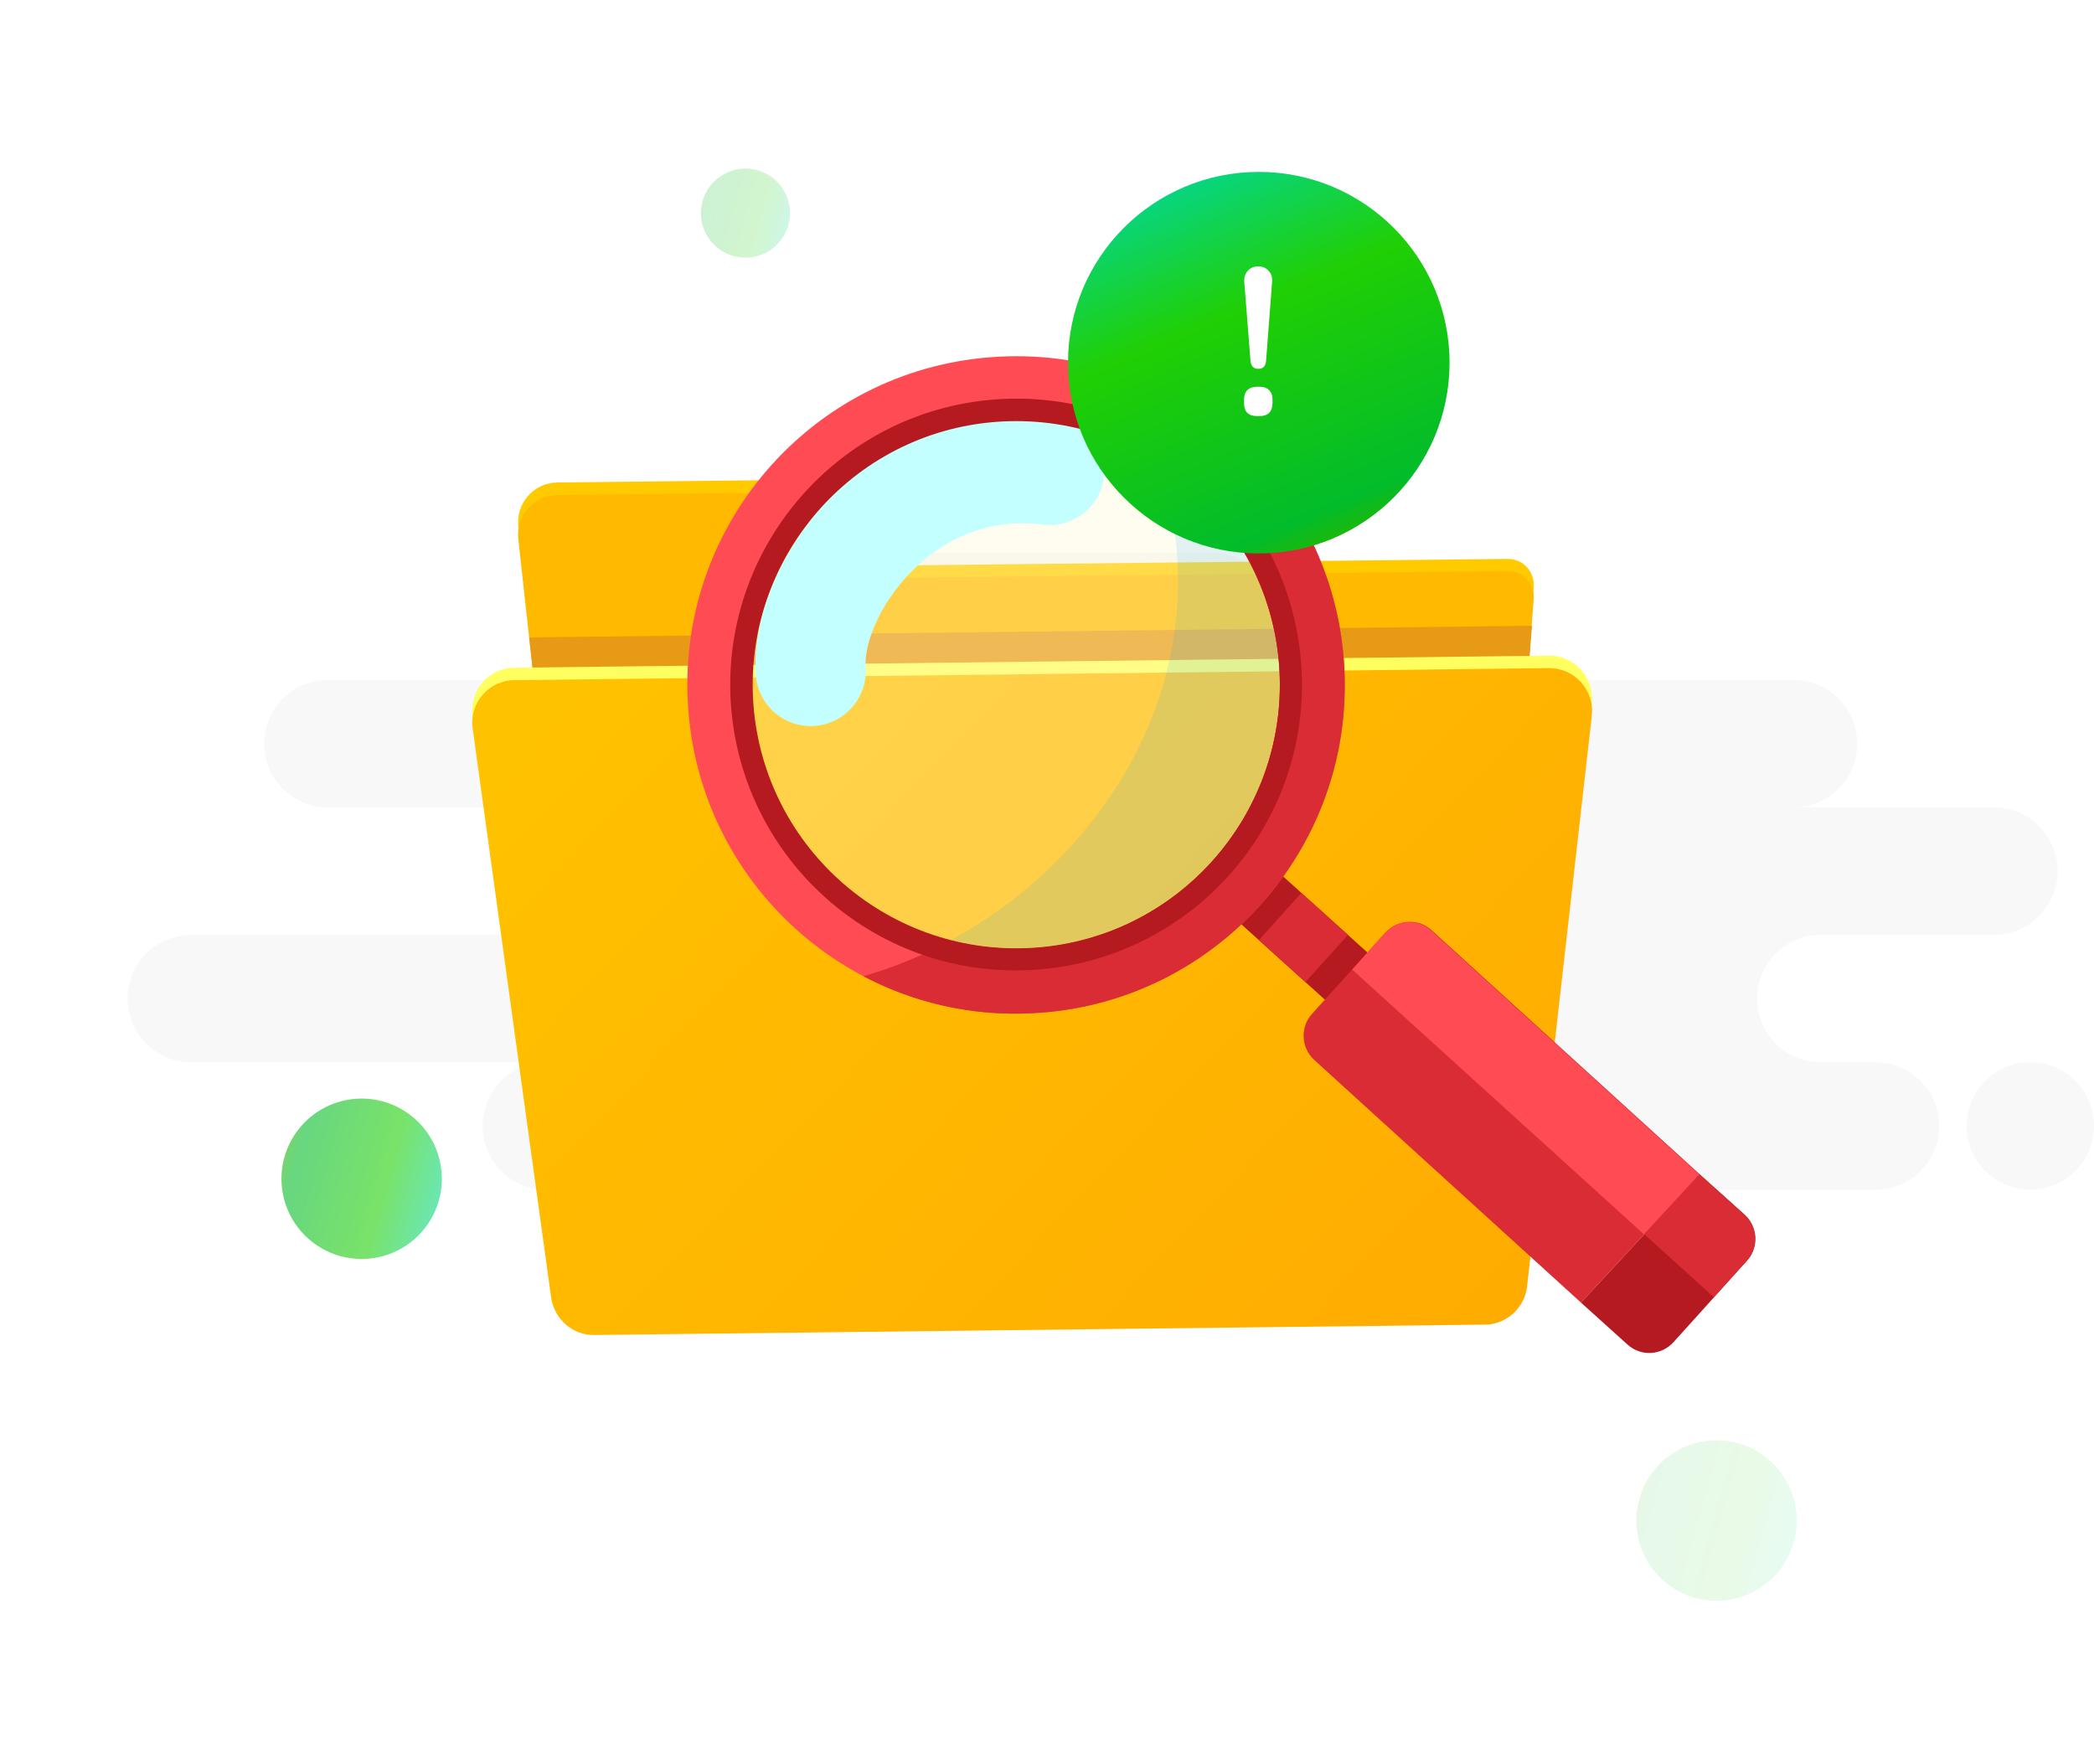 <svg width="235" height="198" viewBox="0 0 235 198" fill="none" xmlns="http://www.w3.org/2000/svg">
<g opacity="0.1">
<g clip-path="url(#clip0_34_102)">
<path d="M220.696 126.367C220.696 124.952 221.116 123.569 221.902 122.393C222.687 121.217 223.804 120.301 225.111 119.759C226.418 119.218 227.856 119.076 229.243 119.352C230.631 119.628 231.905 120.309 232.905 121.31C233.905 122.31 234.587 123.584 234.863 124.971C235.139 126.359 234.997 127.797 234.456 129.104C233.914 130.41 232.998 131.527 231.822 132.313C230.645 133.099 229.263 133.519 227.848 133.519C225.951 133.519 224.132 132.765 222.791 131.424C221.45 130.083 220.696 128.263 220.696 126.367ZM61.312 133.519C59.416 133.519 57.596 132.765 56.255 131.424C54.914 130.083 54.16 128.263 54.16 126.367C54.16 124.47 54.914 122.651 56.255 121.31C57.596 119.968 59.416 119.215 61.312 119.215H21.466C19.57 119.215 17.75 118.461 16.409 117.12C15.068 115.779 14.314 113.96 14.314 112.063C14.314 110.166 15.068 108.347 16.409 107.006C17.75 105.665 19.57 104.911 21.466 104.911H62.334C64.231 104.911 66.05 104.158 67.391 102.816C68.732 101.475 69.486 99.656 69.486 97.759C69.486 95.862 68.732 94.043 67.391 92.702C66.05 91.361 64.231 90.607 62.334 90.607H36.792C34.895 90.607 33.076 89.854 31.735 88.513C30.393 87.171 29.64 85.352 29.64 83.456C29.64 81.559 30.393 79.74 31.735 78.398C33.076 77.057 34.895 76.304 36.792 76.304H77.659C75.763 76.304 73.944 75.55 72.602 74.209C71.261 72.868 70.507 71.049 70.507 69.152C70.507 67.255 71.261 65.436 72.602 64.095C73.944 62.754 75.763 62 77.659 62H135.896C137.793 62 139.612 62.754 140.953 64.095C142.294 65.436 143.048 67.255 143.048 69.152C143.048 71.049 142.294 72.868 140.953 74.209C139.612 75.55 137.793 76.304 135.896 76.304H201.284C203.181 76.304 205 77.057 206.341 78.398C207.683 79.74 208.436 81.559 208.436 83.456C208.436 85.352 207.683 87.171 206.341 88.513C205 89.854 203.181 90.607 201.284 90.607H223.761C225.658 90.607 227.477 91.361 228.819 92.702C230.16 94.043 230.913 95.862 230.913 97.759C230.913 99.656 230.16 101.475 228.819 102.816C227.477 104.158 225.658 104.911 223.761 104.911H204.349C202.452 104.911 200.633 105.665 199.292 107.006C197.951 108.347 197.197 110.166 197.197 112.063C197.197 113.96 197.951 115.779 199.292 117.12C200.633 118.461 202.452 119.215 204.349 119.215H210.479C212.376 119.215 214.195 119.968 215.537 121.31C216.878 122.651 217.631 124.47 217.631 126.367C217.631 128.263 216.878 130.083 215.537 131.424C214.195 132.765 212.376 133.519 210.479 133.519H61.312Z" fill="#B8B8B8"/>
<rect x="91" y="104" width="68" height="12" fill="white"/>
</g>
</g>
<g opacity="0.2" filter="url(#filter0_d_34_102)">
<path d="M79.739 16.819C78.026 18.985 78.394 22.13 80.56 23.843C82.726 25.555 85.871 25.188 87.584 23.022C89.296 20.855 88.929 17.711 86.763 15.998C84.596 14.286 81.452 14.653 79.739 16.819Z" fill="url(#paint0_linear_34_102)"/>
</g>
<g opacity="0.6" filter="url(#filter1_d_34_102)">
<path d="M33.527 122.706C30.445 126.605 31.106 132.265 35.005 135.348C38.904 138.431 44.564 137.769 47.647 133.87C50.73 129.971 50.068 124.311 46.169 121.228C42.27 118.145 36.61 118.807 33.527 122.706Z" fill="url(#paint1_linear_34_102)"/>
</g>
<g opacity="0.1" filter="url(#filter2_d_34_102)">
<path d="M185.582 161.06C182.499 164.959 183.161 170.619 187.06 173.702C190.959 176.785 196.619 176.123 199.702 172.224C202.785 168.325 202.123 162.665 198.224 159.582C194.325 156.499 188.665 157.161 185.582 161.06Z" fill="url(#paint2_linear_34_102)"/>
</g>
<path d="M92.15 53.822L62.511 54.148C59.855 54.195 57.851 56.525 58.178 59.181L66.239 117.712C66.566 119.902 68.43 121.533 70.666 121.533L162.19 120.461C164.427 120.415 166.291 118.737 166.524 116.547L172.116 65.985C172.303 64.214 170.951 62.676 169.134 62.723L99.419 63.469L96.903 56.572C95.971 54.847 94.107 53.776 92.15 53.822Z" fill="#FFCB00"/>
<path d="M92.195 55.22L62.51 55.546C59.854 55.593 57.85 57.923 58.176 60.579L64.607 119.11L168.154 117.898L172.115 67.336C172.302 65.565 170.95 64.028 169.133 64.074L99.418 64.866L96.902 57.969C95.97 56.245 94.152 55.173 92.195 55.22Z" fill="#FFBA00"/>
<path d="M59.388 71.53L64.607 119.11L168.201 117.898L171.929 70.225L59.388 71.53Z" fill="#E79A15"/>
<path d="M166.617 147.257L66.705 148.422C64.281 148.468 62.231 146.651 61.858 144.274L53.051 80.385C52.631 77.495 54.868 74.932 57.757 74.932L173.793 73.581C176.682 73.534 178.966 76.051 178.64 78.94L171.323 143.016C171.044 145.393 169.04 147.21 166.617 147.257Z" fill="#FFFF5F"/>
<path d="M166.617 148.655L66.705 149.82C64.281 149.866 62.231 148.049 61.858 145.672L53.051 81.783C52.631 78.894 54.868 76.331 57.757 76.331L173.793 74.979C176.682 74.932 178.966 77.449 178.64 80.338L171.37 144.414C171.09 146.791 169.04 148.655 166.617 148.655Z" fill="url(#paint3_linear_34_102)"/>
<path opacity="0.34" d="M123.135 105.043C138.689 100.027 147.231 83.353 142.216 67.799C137.2 52.246 120.526 43.703 104.972 48.719C89.418 53.734 80.876 70.409 85.891 85.963C90.907 101.516 107.582 110.059 123.135 105.043Z" fill="#FFFAD2"/>
<path d="M154.841 108.137L142.488 96.993L137.713 102.287L150.065 113.431L154.841 108.137Z" fill="#B51A21"/>
<path d="M151.275 104.922L146.05 100.209L141.274 105.503L146.499 110.216L151.275 104.922Z" fill="#D92C34"/>
<path d="M147.51 118.97C146.018 117.618 145.879 115.288 147.23 113.797L155.478 104.663C156.83 103.172 159.16 103.032 160.651 104.384L190.755 131.785L177.427 146.185L147.51 118.97Z" fill="#D92C34"/>
<path d="M182.646 150.891L177.427 146.185L190.755 131.785L195.787 136.305C197.279 137.657 197.418 139.987 196.067 141.478L187.819 150.612C186.421 152.15 184.137 152.243 182.646 150.891Z" fill="#B51A21"/>
<path d="M155.432 104.71L151.75 108.811L184.511 138.542L190.709 131.832L160.604 104.43C159.113 103.079 156.783 103.172 155.432 104.71Z" fill="#FF4C54"/>
<path d="M192.34 145.579L196.021 141.478C197.373 139.987 197.28 137.657 195.742 136.305L190.709 131.785L184.511 138.496L192.34 145.579Z" fill="#D92C34"/>
<path d="M77.19 78.753C78.215 99.118 95.597 114.776 115.915 113.704C136.28 112.679 151.938 95.296 150.866 74.979C149.841 54.614 132.458 38.956 112.141 40.028C91.776 41.053 76.118 58.389 77.19 78.753ZM143.596 75.351C144.435 91.662 131.899 105.595 115.589 106.434C99.232 107.273 85.345 94.691 84.46 78.38C83.621 62.07 96.156 48.137 112.467 47.298C128.824 46.459 142.757 59.041 143.596 75.351Z" fill="#FF4C54"/>
<path d="M90.984 75.305C90.331 65.985 101.329 50.607 117.779 52.75" stroke="#C4FFFF" stroke-width="12.352" stroke-miterlimit="10" stroke-linecap="round"/>
<path opacity="0.12" d="M130.035 51.958C137.398 74.187 125.142 95.576 106.688 105.502C109.53 106.201 112.466 106.528 115.542 106.388C129.755 105.642 141.126 94.971 143.269 81.456C143.595 79.453 143.689 77.402 143.595 75.305C143.083 65.472 137.77 56.944 130.035 51.958Z" fill="#00A3FF"/>
<path d="M143.596 75.352C143.689 77.449 143.596 79.499 143.27 81.503C141.126 95.064 129.802 105.689 115.542 106.434C112.467 106.574 109.484 106.294 106.688 105.549C103.566 107.226 100.304 108.578 96.902 109.556C102.541 112.539 109.065 114.077 115.915 113.704C136.28 112.679 151.937 95.297 150.866 74.979C150.073 59.181 139.402 46.226 125.142 41.706C127.239 45.154 128.87 48.556 129.988 52.005C137.771 56.944 143.083 65.472 143.596 75.352Z" fill="#D92C34"/>
<path d="M81.99 78.474C82.922 96.182 97.974 109.789 115.682 108.857C133.391 107.925 146.998 92.873 146.066 75.165C145.134 57.457 130.082 43.849 112.374 44.781C94.712 45.713 81.105 60.812 81.99 78.474ZM143.596 75.305C144.435 91.615 131.899 105.549 115.589 106.388C99.279 107.226 85.345 94.691 84.507 78.38C83.668 62.07 96.203 48.137 112.514 47.298C128.824 46.459 142.757 58.995 143.596 75.305Z" fill="#B51A21"/>
<path d="M141.267 62.11C153.091 62.11 162.676 52.524 162.676 40.7C162.676 28.876 153.091 19.291 141.267 19.291C129.443 19.291 119.857 28.876 119.857 40.7C119.857 52.524 129.443 62.11 141.267 62.11Z" fill="url(#paint4_linear_34_102)"/>
<path d="M141.224 41.39C140.68 41.39 140.384 41.086 140.336 40.478L139.64 31.646C139.608 31.15 139.736 30.734 140.024 30.398C140.328 30.062 140.72 29.894 141.2 29.894C141.68 29.894 142.072 30.062 142.376 30.398C142.68 30.734 142.808 31.15 142.76 31.646L142.088 40.478C142.04 41.086 141.752 41.39 141.224 41.39ZM141.056 46.694C140.592 46.694 140.232 46.574 139.976 46.334C139.736 46.078 139.616 45.718 139.616 45.254V44.846C139.616 44.382 139.736 44.03 139.976 43.79C140.232 43.534 140.592 43.406 141.056 43.406H141.368C141.832 43.406 142.184 43.534 142.424 43.79C142.68 44.03 142.808 44.382 142.808 44.846V45.254C142.808 45.718 142.68 46.078 142.424 46.334C142.184 46.574 141.832 46.694 141.368 46.694H141.056Z" fill="white"/>
<defs>
<filter id="filter0_d_34_102" x="60.661" y="0.92" width="46" height="46" filterUnits="userSpaceOnUse" color-interpolation-filters="sRGB">
<feFlood flood-opacity="0" result="BackgroundImageFix"/>
<feColorMatrix in="SourceAlpha" type="matrix" values="0 0 0 0 0 0 0 0 0 0 0 0 0 0 0 0 0 0 127 0" result="hardAlpha"/>
<feOffset dy="4"/>
<feGaussianBlur stdDeviation="9"/>
<feColorMatrix type="matrix" values="0 0 0 0 0.155 0 0 0 0 0.408 0 0 0 0 0.133 0 0 0 0.25 0"/>
<feBlend mode="normal" in2="BackgroundImageFix" result="effect1_dropShadow_34_102"/>
<feBlend mode="normal" in="SourceGraphic" in2="effect1_dropShadow_34_102" result="shape"/>
</filter>
<filter id="filter1_d_34_102" x="13.587" y="105.288" width="54.001" height="54.001" filterUnits="userSpaceOnUse" color-interpolation-filters="sRGB">
<feFlood flood-opacity="0" result="BackgroundImageFix"/>
<feColorMatrix in="SourceAlpha" type="matrix" values="0 0 0 0 0 0 0 0 0 0 0 0 0 0 0 0 0 0 127 0" result="hardAlpha"/>
<feOffset dy="4"/>
<feGaussianBlur stdDeviation="9"/>
<feColorMatrix type="matrix" values="0 0 0 0 0.155 0 0 0 0 0.408 0 0 0 0 0.133 0 0 0 0.25 0"/>
<feBlend mode="normal" in2="BackgroundImageFix" result="effect1_dropShadow_34_102"/>
<feBlend mode="normal" in="SourceGraphic" in2="effect1_dropShadow_34_102" result="shape"/>
</filter>
<filter id="filter2_d_34_102" x="165.641" y="143.642" width="54.001" height="54.001" filterUnits="userSpaceOnUse" color-interpolation-filters="sRGB">
<feFlood flood-opacity="0" result="BackgroundImageFix"/>
<feColorMatrix in="SourceAlpha" type="matrix" values="0 0 0 0 0 0 0 0 0 0 0 0 0 0 0 0 0 0 127 0" result="hardAlpha"/>
<feOffset dy="4"/>
<feGaussianBlur stdDeviation="9"/>
<feColorMatrix type="matrix" values="0 0 0 0 0.155 0 0 0 0 0.408 0 0 0 0 0.133 0 0 0 0.25 0"/>
<feBlend mode="normal" in2="BackgroundImageFix" result="effect1_dropShadow_34_102"/>
<feBlend mode="normal" in="SourceGraphic" in2="effect1_dropShadow_34_102" result="shape"/>
</filter>
<linearGradient id="paint0_linear_34_102" x1="88.849" y1="21.366" x2="78.529" y2="18.492" gradientUnits="userSpaceOnUse">
<stop stop-color="#05D68B"/>
<stop offset="0.366" stop-color="#20CF04"/>
<stop offset="0.899" stop-color="#02BC2B"/>
<stop offset="1" stop-color="#25B701"/>
</linearGradient>
<linearGradient id="paint1_linear_34_102" x1="49.925" y1="130.89" x2="31.349" y2="125.718" gradientUnits="userSpaceOnUse">
<stop stop-color="#05D68B"/>
<stop offset="0.366" stop-color="#20CF04"/>
<stop offset="0.899" stop-color="#02BC2B"/>
<stop offset="1" stop-color="#25B701"/>
</linearGradient>
<linearGradient id="paint2_linear_34_102" x1="201.979" y1="169.244" x2="183.404" y2="164.071" gradientUnits="userSpaceOnUse">
<stop stop-color="#05D68B"/>
<stop offset="0.366" stop-color="#20CF04"/>
<stop offset="0.899" stop-color="#02BC2B"/>
<stop offset="1" stop-color="#25B701"/>
</linearGradient>
<linearGradient id="paint3_linear_34_102" x1="64.837" y1="74.879" x2="162.967" y2="167.904" gradientUnits="userSpaceOnUse">
<stop stop-color="#FFC200"/>
<stop offset="1" stop-color="#FFAA01"/>
</linearGradient>
<linearGradient id="paint4_linear_34_102" x1="132.345" y1="19.438" x2="150.1" y2="61.731" gradientUnits="userSpaceOnUse">
<stop stop-color="#05D68B"/>
<stop offset="0.366" stop-color="#20CF04"/>
<stop offset="0.899" stop-color="#02BC2B"/>
<stop offset="1" stop-color="#25B701"/>
</linearGradient>
<clipPath id="clip0_34_102">
<rect width="220.686" height="71.519" fill="white" transform="translate(14.314 62)"/>
</clipPath>
</defs>
</svg>
